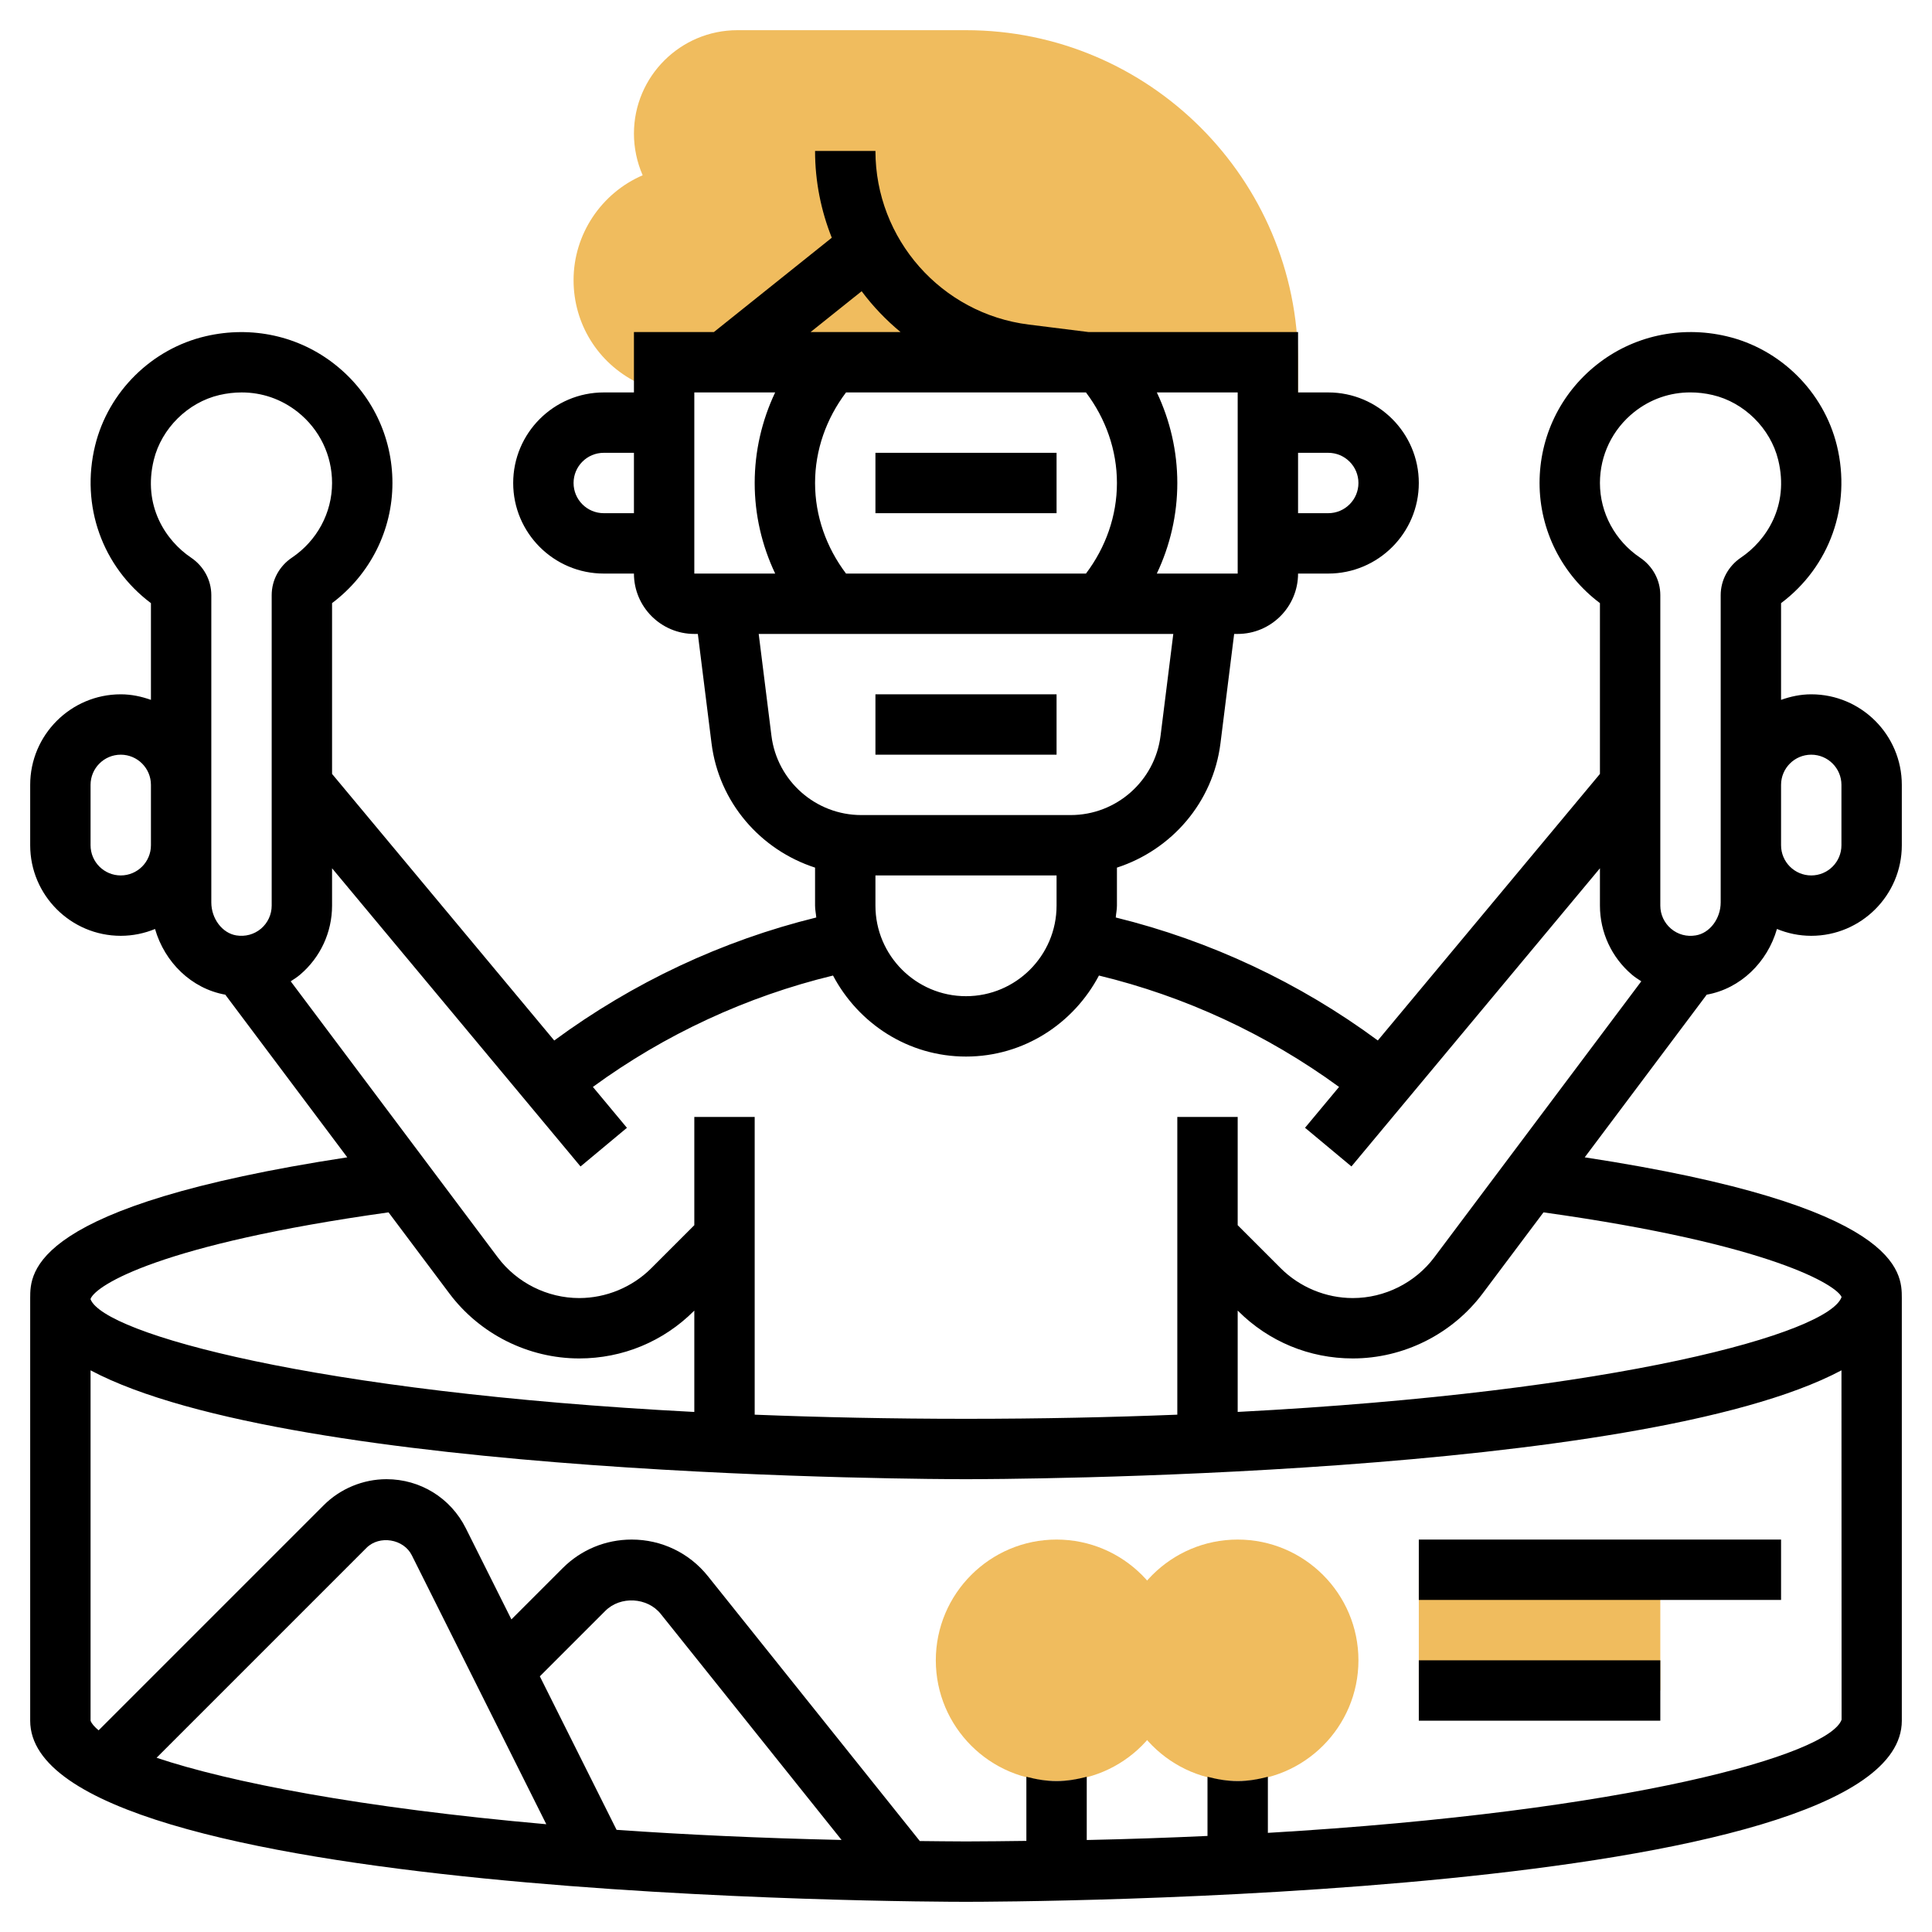<svg id="_x33_0" enable-background="new 0 0 64 64" height="512" viewBox="0 0 64 64" width="512" xmlns="http://www.w3.org/2000/svg"><g><g><path d="m32 1h-7.573c-1.89 0-3.427 1.537-3.427 3.427 0 .472.1.945.289 1.379-1.362.587-2.289 1.945-2.289 3.474 0 1.442.802 2.738 2.09 3.383l.674.337h.236v-1h20v1h1v-1c0-6.065-4.935-11-11-11z" fill="#f0bc5e"/></g><g><g><path d="m35 59c-2.206 0-4-1.794-4-4s1.794-4 4-4 4 1.794 4 4-1.794 4-4 4z" fill="#f0bc5e"/></g></g><g><g><path d="m41 59c-2.206 0-4-1.794-4-4s1.794-4 4-4 4 1.794 4 4-1.794 4-4 4z" fill="#f0bc5e"/></g></g><g><path d="m47 52h8v4h-8z" fill="#f0bc5e"/></g><g><path d="m29 15h6v2h-6z"/><path d="m29 23h6v2h-6z"/><path d="m47 51h12v2h-12z"/><path d="m47 55h8v2h-8z"/><path d="m58.864 30.773c.351.145.734.227 1.136.227 1.654 0 3-1.346 3-3v-2c0-1.654-1.346-3-3-3-.352 0-.686.072-1 .184v-3.204c1.612-1.209 2.336-3.229 1.849-5.222-.437-1.783-1.874-3.205-3.662-3.621-1.523-.356-3.091-.011-4.294.945-1.204.956-1.893 2.384-1.893 3.918 0 1.566.742 3.035 2 3.979v5.658l-7.358 8.83c-2.589-1.913-5.556-3.306-8.681-4.074.01-.132.039-.258.039-.393v-1.259c1.803-.585 3.184-2.154 3.43-4.121l.453-3.62h.117c1.103 0 2-.897 2-2h1c1.654 0 3-1.346 3-3s-1.346-3-3-3h-1v-2h-6.938l-1.983-.248c-2.896-.361-5.079-2.834-5.079-5.752h-2c0 1.011.198 1.982.554 2.875l-3.906 3.125h-2.648v2h-1c-1.654 0-3 1.346-3 3s1.346 3 3 3h1c0 1.103.897 2 2 2h.117l.453 3.62c.245 1.967 1.627 3.536 3.43 4.121v1.259c0 .135.029.261.04.393-3.109.764-6.065 2.149-8.68 4.075l-7.36-8.831v-5.658c1.257-.943 2-2.412 2-3.979 0-1.534-.689-2.962-1.893-3.917-1.203-.957-2.77-1.3-4.294-.945-1.788.416-3.226 1.838-3.662 3.621-.487 1.992.238 4.013 1.849 5.221v3.204c-.314-.112-.648-.184-1-.184-1.654 0-3 1.346-3 3v2c0 1.654 1.346 3 3 3 .402 0 .785-.082 1.136-.226.319 1.105 1.207 1.976 2.327 2.176l4.041 5.388c-10.496 1.605-10.504 3.807-10.504 4.662v14c0 5.932 29.734 6 31 6s31-.068 31-6v-14c0-.855-.008-3.057-10.504-4.662l4.041-5.388c1.12-.201 2.009-1.072 2.327-2.177zm-38.864-13.773c-.552 0-1-.448-1-1s.448-1 1-1h1v2zm40 8c.552 0 1 .448 1 1v2c0 .552-.448 1-1 1s-1-.448-1-1v-2c0-.552.448-1 1-1zm-5.864-11.352c.54-.428 1.182-.649 1.858-.649.243 0 .49.028.739.086 1.044.243 1.917 1.107 2.172 2.148.373 1.523-.395 2.673-1.238 3.241-.417.283-.667.747-.667 1.24v10.179c0 .538-.362 1.018-.825 1.093-.302.051-.594-.029-.822-.223-.224-.191-.353-.469-.353-.763v-10.286c0-.496-.251-.96-.67-1.241-.833-.562-1.33-1.486-1.33-2.473 0-.921.414-1.777 1.136-2.352zm-25.136 15.352h6v1c0 1.654-1.346 3-3 3s-3-1.346-3-3zm15-14c.552 0 1 .448 1 1s-.448 1-1 1h-1v-2zm-3 4h-2.679c.442-.93.679-1.952.679-3s-.237-2.07-.678-3h2.678zm-12.974 0c-.653-.864-1.026-1.907-1.026-3s.373-2.136 1.026-3h7.948c.653.864 1.026 1.907 1.026 3s-.373 2.136-1.026 3zm.517-9.353c.373.501.808.954 1.289 1.353h-2.981zm-5.543 3.353h2.678c-.441.93-.678 1.952-.678 3s.237 2.07.679 3h-2.679zm2.555 11.372-.422-3.372h13.734l-.422 3.372c-.187 1.498-1.466 2.628-2.976 2.628h-6.938c-1.51 0-2.789-1.13-2.976-2.628zm-6.324 14.269 1.537-1.281-1.128-1.354c2.376-1.737 5.095-2.998 7.955-3.69.839 1.587 2.488 2.684 4.405 2.684s3.566-1.097 4.404-2.684c2.846.688 5.555 1.941 7.954 3.69l-1.127 1.353 1.537 1.281 8.232-9.877v1.237c0 .882.386 1.715 1.058 2.286.098.084.206.152.312.221l-6.857 9.143c-.634.845-1.644 1.35-2.7 1.35-.889 0-1.759-.36-2.387-.988l-1.426-1.426v-3.586h-2v9.863c-2.184.086-4.509.137-7 .137s-4.816-.051-7-.137v-9.863h-2v3.586l-1.426 1.426c-.628.628-1.498.988-2.386.988-1.057 0-2.066-.505-2.7-1.35l-6.858-9.143c.107-.069.214-.138.312-.221.672-.571 1.058-1.404 1.058-2.286v-1.237zm-15.231-9.641c-.552 0-1-.448-1-1v-2c0-.552.448-1 1-1s1 .448 1 1v2c0 .552-.448 1-1 1zm3-9.286c0-.493-.25-.957-.669-1.24-.842-.567-1.609-1.717-1.236-3.24.255-1.041 1.128-1.905 2.172-2.148.249-.058.496-.086.739-.086.677 0 1.318.222 1.858.649.722.574 1.136 1.43 1.136 2.351 0 .987-.497 1.911-1.329 2.472-.42.282-.671.746-.671 1.242v10.286c0 .294-.129.572-.353.763-.229.192-.522.272-.822.223-.463-.076-.825-.555-.825-1.093zm5.871 20.447 2.017 2.689c1.01 1.347 2.617 2.15 4.3 2.15 1.436 0 2.786-.559 3.801-1.574l.011-.012v3.359c-12.626-.657-19.555-2.598-20-3.732v-.015c.179-.454 2.303-1.807 9.871-2.865zm5.226 20.269c-6.146-.543-10.507-1.395-12.91-2.202l6.953-6.953c.428-.429 1.23-.298 1.501.244zm-.214-4.899 2.169-2.169c.499-.501 1.396-.451 1.837.103l5.989 7.486c-2.694-.06-5.18-.176-7.453-.335zm24.117 5.185v-1.858c-.322.084-.653.142-1 .142s-.678-.058-1-.142v1.96c-1.281.059-2.608.105-4 .135v-2.095c-.322.084-.653.142-1 .142s-.678-.058-1-.142v2.124c-.663.007-1.314.018-2 .018-.525 0-1.019-.009-1.53-.013l-7.018-8.772c-.617-.773-1.538-1.215-2.526-1.215-.864 0-1.677.336-2.287.947l-1.698 1.698-1.511-3.021c-.501-1.002-1.508-1.624-2.627-1.624-.773 0-1.53.313-2.077.86l-7.459 7.459c-.133-.111-.231-.219-.267-.319v-11.606c6.688 3.557 27.934 3.606 29 3.606s22.314-.049 29.001-3.606l.004 11.572c-.411 1.158-6.994 3.042-19.005 3.75zm19.005-17.75c-.422 1.19-7.356 3.146-20.005 3.806v-3.358l.012.012c1.014 1.015 2.365 1.574 3.801 1.574 1.683 0 3.29-.804 4.3-2.15l2.017-2.689c7.61 1.064 9.717 2.426 9.875 2.805z"/></g></g></svg>